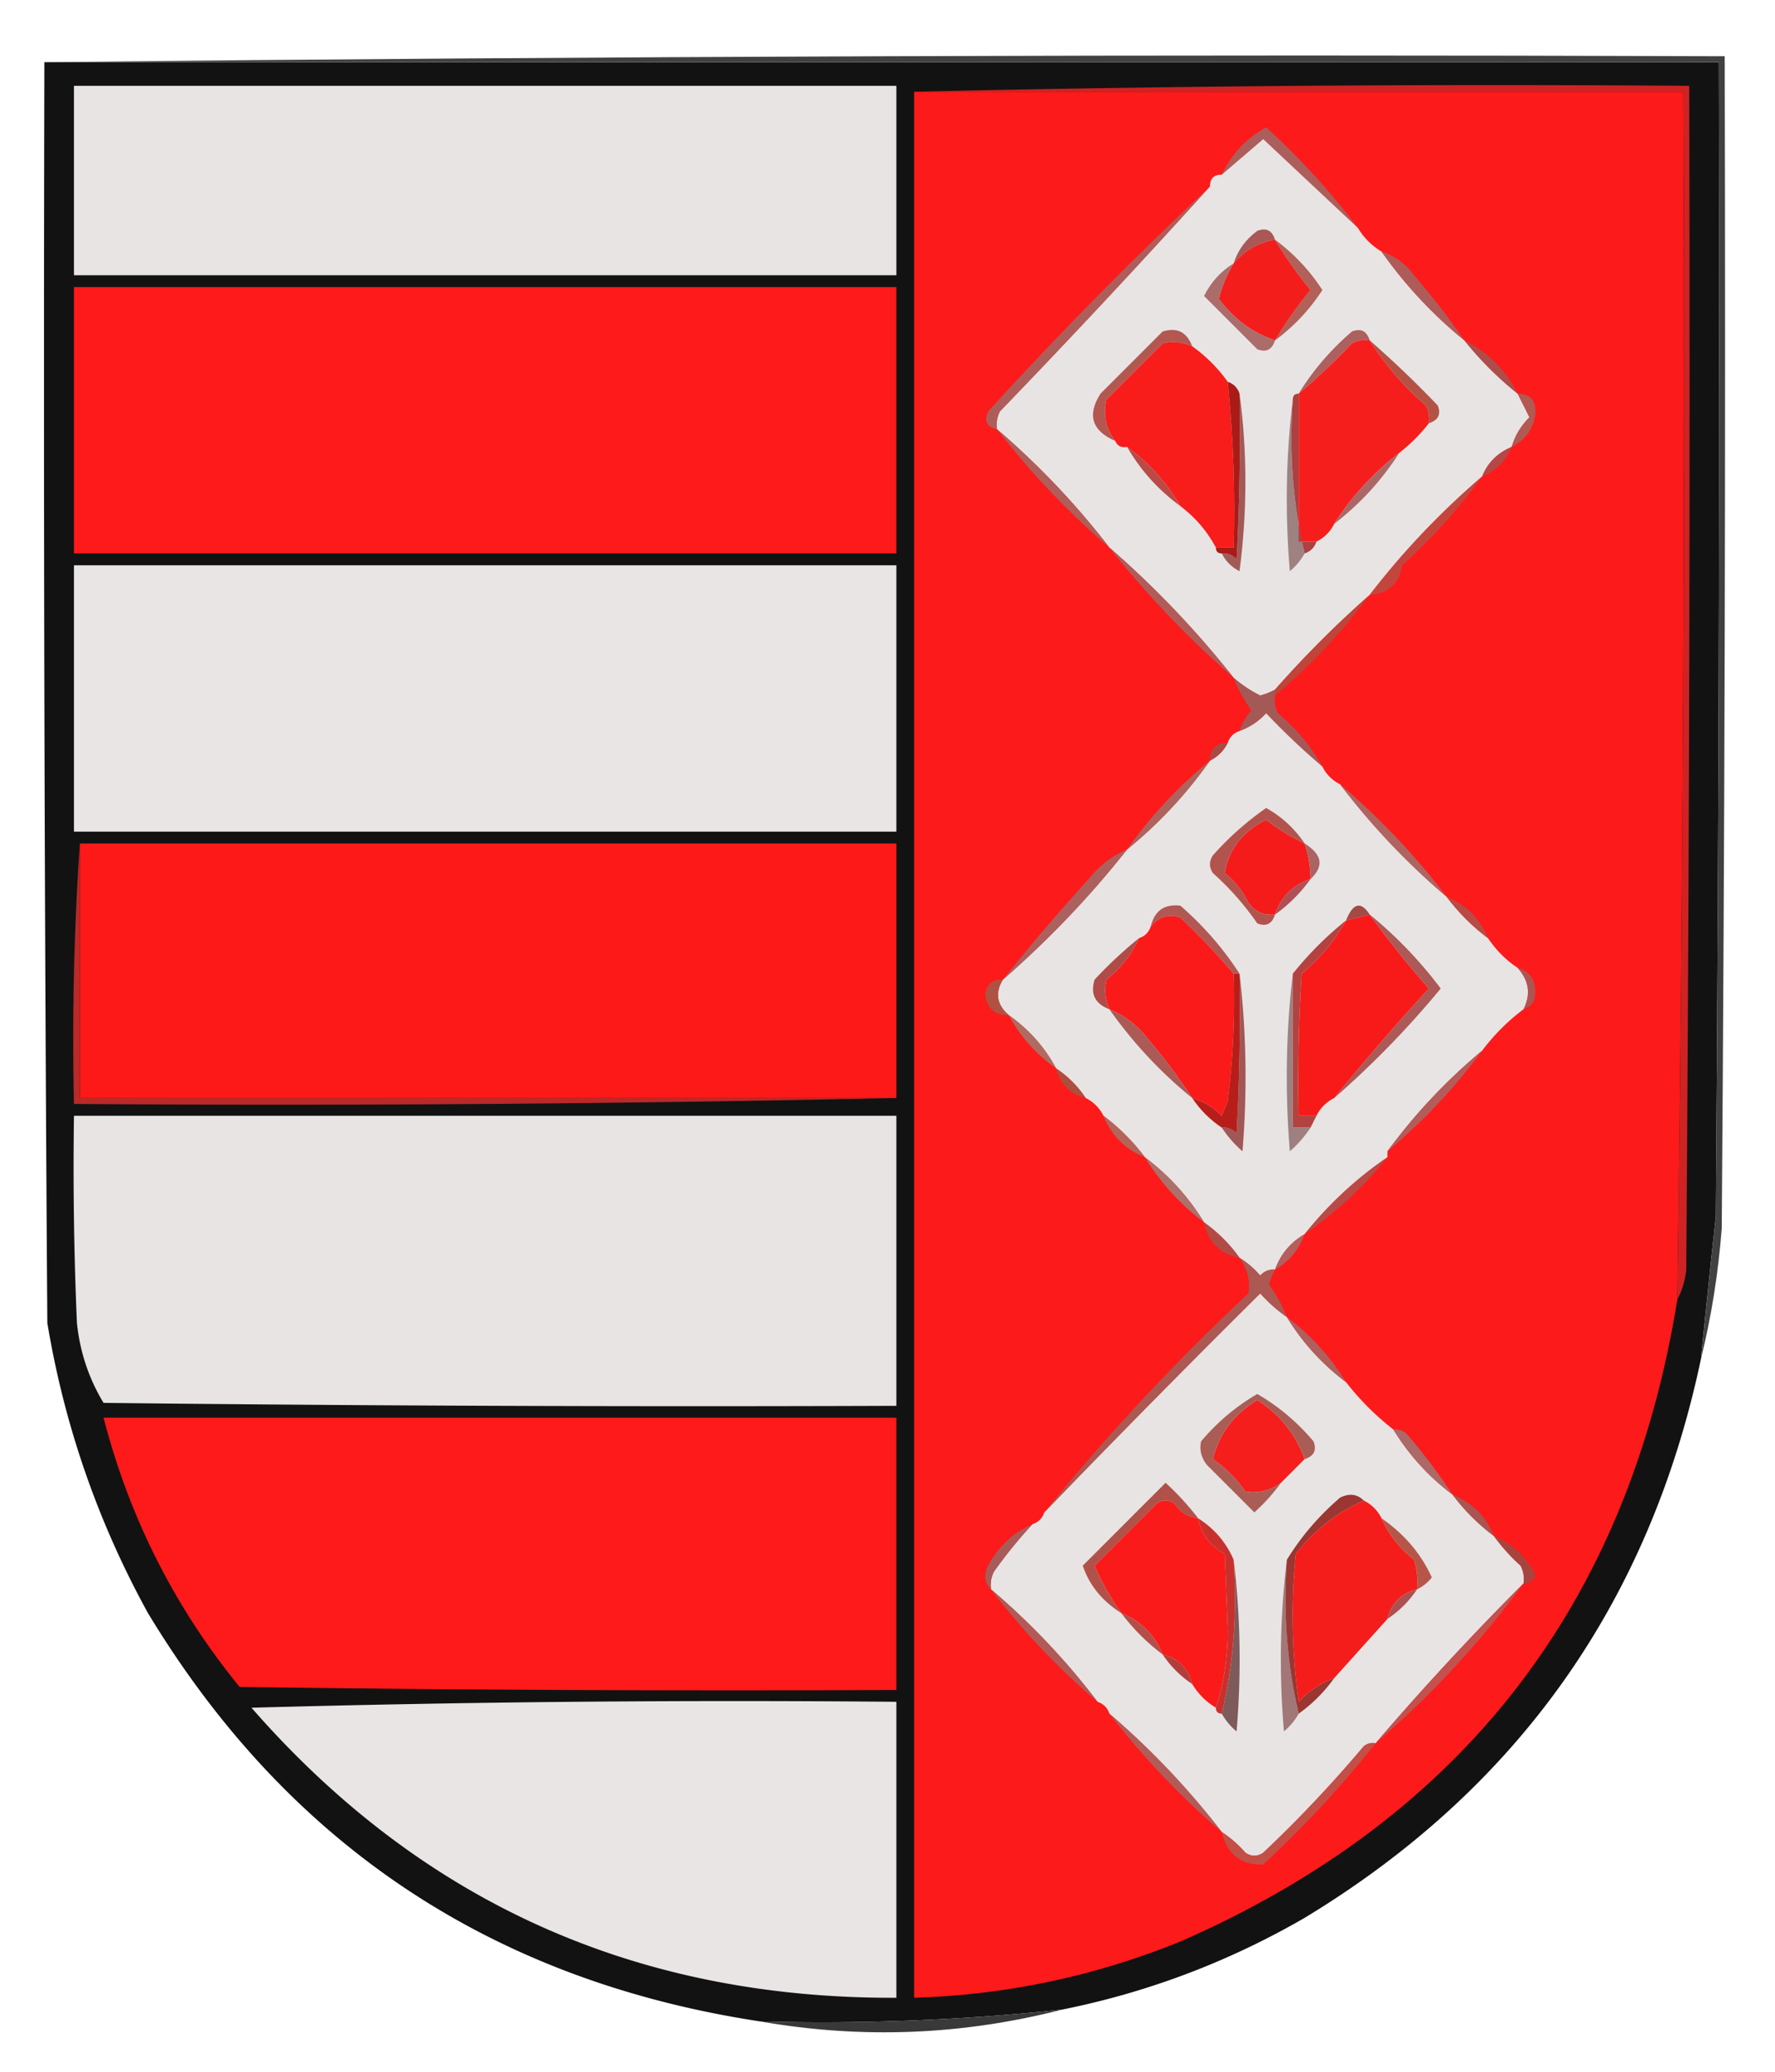 <svg xmlns="http://www.w3.org/2000/svg" width="300" height="350" style="shape-rendering:geometricPrecision;text-rendering:geometricPrecision;image-rendering:optimizeQuality;fill-rule:evenodd;clip-rule:evenodd"><path style="opacity:1" fill="#121212" d="M7.5 10.5h283c.167 65 0 130.001-.5 195a2024.749 2024.749 0 0 0-2.5 24c-8.685 41.214-31.019 72.714-67 94.5-12.844 7.425-26.51 12.592-41 15.5a385.274 385.274 0 0 1-51 2c-45.365-6.891-79.865-29.891-103.5-69-8.454-15.361-14.12-31.694-17-49-.5-70.999-.667-142-.5-213z"/><path style="opacity:1" fill="#414141" d="M7.5 10.5c94.499-1 189.165-1.333 284-1 .167 66 0 132.001-.5 198-.579 7.566-1.745 14.899-3.5 22 .785-7.997 1.618-15.997 2.5-24 .5-64.999.667-130 .5-195H7.5z"/><path style="opacity:1" fill="#e8e4e4" d="M12.5 14.5h139v32h-139v-32z"/><path style="opacity:1" fill="#fd1a1a" d="M154.5 15.5h130c.31 68.014-.024 136.014-1 204-8.28 51.446-36.28 87.612-84 108.5-14.431 5.858-29.431 9.024-45 9.5v-322z"/><path style="opacity:1" fill="#cf2323" d="M154.5 15.5a4290.982 4290.982 0 0 1 131-1c.167 66.668 0 133.334-.5 200-.198 1.882-.698 3.548-1.5 5 .976-67.986 1.31-135.986 1-204h-130z"/><path style="opacity:1" fill="#ab5e5b" d="M229.5 38.5c-5.313-4.978-10.646-9.978-16-15a3117.118 3117.118 0 0 1-7 6c1.608-3.444 4.108-6.11 7.5-8a123.793 123.793 0 0 1 15.5 17z"/><path style="opacity:1" fill="#e8e4e4" d="M229.5 38.5c1 1.667 2.333 3 4 4a74.602 74.602 0 0 0 14 15 57.484 57.484 0 0 0 9 9l2 4c-1.452 1.44-2.452 3.106-3 5-2.411 1.017-4.078 2.684-5 5-7.086 6.082-13.419 12.749-19 20-5.667 5-11 10.333-16 16-.765.423-1.598.757-2.5 1a20.987 20.987 0 0 1-4.5-3 163.308 163.308 0 0 0-21-22 134.42 134.42 0 0 0-19-20 4.934 4.934 0 0 1 .5-3 1594.533 1594.533 0 0 0 35.5-38c0-1.333.667-2 2-2 2.314-1.977 4.647-3.977 7-6 5.354 5.022 10.687 10.022 16 15z"/><path style="opacity:1" fill="#ae5e5a" d="M204.5 31.5a1594.533 1594.533 0 0 1-35.5 38 4.934 4.934 0 0 0-.5 3c-1.725-.343-2.225-1.343-1.5-3a672.902 672.902 0 0 1 37.5-38z"/><path style="opacity:1" fill="#a95856" d="M215.5 40.5c-2.803.461-5.137 1.795-7 4 .703-2.216 2.036-4.049 4-5.5 1.498-.585 2.498-.085 3 1.5z"/><path style="opacity:1" fill="#b16158" d="M215.5 40.5a32.369 32.369 0 0 1 8 8.5 32.369 32.369 0 0 1-8 8.5 71.376 71.376 0 0 1 6-8.5 71.376 71.376 0 0 1-6-8.5z"/><path style="opacity:1" fill="#f31e1c" d="M215.5 40.5a71.376 71.376 0 0 0 6 8.5 71.376 71.376 0 0 0-6 8.5c-3.802-1.279-6.969-3.612-9.5-7 .483-2.037 1.316-4.037 2.5-6 1.863-2.205 4.197-3.539 7-4z"/><path style="opacity:1" fill="#ad5c59" d="M233.5 42.5c2.216.703 4.049 2.036 5.5 4a126.93 126.93 0 0 1 8.5 11 74.602 74.602 0 0 1-14-15z"/><path style="opacity:1" fill="#fe1a1a" d="M12.5 48.5h139v45h-139v-45z"/><path style="opacity:1" fill="#ab6c6a" d="M208.5 44.5c-1.184 1.963-2.017 3.963-2.5 6 2.531 3.388 5.698 5.721 9.5 7-.502 1.585-1.502 2.085-3 1.5l-9-9c1.164-2.328 2.83-4.162 5-5.5z"/><path style="opacity:1" fill="#ab4e4b" d="M247.5 57.5c4 2 7 5 9 9a57.484 57.484 0 0 1-9-9z"/><path style="opacity:1" fill="#ad605e" d="M231.5 57.5a4.932 4.932 0 0 0-3 .5 107.108 107.108 0 0 1-9 8.5c2.393-3.902 5.393-7.402 9-10.5 1.498-.585 2.498-.085 3 1.5z"/><path style="opacity:1" fill="#f61e1c" d="M231.5 57.5c2.56 4.07 5.727 7.737 9.5 11 .483.948.649 1.948.5 3a28.061 28.061 0 0 1-5 5c-4.398 3.395-8.064 7.395-11 12a6.544 6.544 0 0 1-3 3h-3v-25a107.108 107.108 0 0 0 9-8.5 4.932 4.932 0 0 1 3-.5z"/><path style="opacity:1" fill="#b35345" d="M231.5 57.5a177.563 177.563 0 0 1 11.5 11c.585 1.498.085 2.498-1.5 3a4.934 4.934 0 0 0-.5-3c-3.773-3.263-6.94-6.93-9.5-11z"/><path style="opacity:1" fill="#f81c1b" d="M201.5 58.5a25.615 25.615 0 0 1 6 6c.947 9.28 1.28 18.614 1 28h-3c-1.474-2.749-3.474-5.082-6-7a32.3 32.3 0 0 0-9-10c-.992.172-1.658-.162-2-1-1.6-2.071-2.1-4.405-1.5-7l9.5-9.5c1.697-.385 3.363-.218 5 .5z"/><path style="opacity:1" fill="#b15952" d="M256.5 66.5c2.222.059 3.222 1.225 3 3.5-.368 2.534-1.701 4.368-4 5.5.548-1.894 1.548-3.56 3-5l-2-4z"/><path style="opacity:1" fill="#a25a58" d="M209.5 66.5c1.323 9.841 1.323 19.841 0 30-1.355-.688-2.355-1.688-3-3 .996-.086 1.829.248 2.5 1 .5-9.327.666-18.66.5-28z"/><path style="opacity:1" fill="#b05e5a" d="M168.5 72.5a134.42 134.42 0 0 1 19 20 134.42 134.42 0 0 1-19-20z"/><path style="opacity:1" fill="#b35751" d="M201.5 58.5c-1.637-.718-3.303-.885-5-.5l-9.5 9.5c-.6 2.595-.1 4.929 1.5 7-3.965-1.727-4.798-4.394-2.5-8L196.5 56c2.428-.747 4.094.086 5 2.5z"/><path style="opacity:1" fill="#aa1b17" d="M207.5 64.5c1 .333 1.667 1 2 2 .166 9.34 0 18.673-.5 28-.671-.752-1.504-1.086-2.5-1-.667 0-1-.333-1-1h3c.28-9.386-.053-18.72-1-28z"/><path style="opacity:1" fill="#ba4a45" d="M190.5 75.5a32.3 32.3 0 0 1 9 10c-3.734-2.731-6.734-6.064-9-10z"/><path style="opacity:1" fill="#9e8181" d="M218.5 67.5c-.636 9.064.03 17.731 2 26a10.526 10.526 0 0 1-2.5 3c-.825-9.842-.658-19.509.5-29z"/><path style="opacity:1" fill="#b54847" d="M255.5 75.5c-.922 2.316-2.589 3.983-5 5 .922-2.316 2.589-3.983 5-5z"/><path style="opacity:1" fill="#ab6766" d="M236.5 76.5c-2.936 4.605-6.602 8.605-11 12 2.936-4.605 6.602-8.605 11-12z"/><path style="opacity:1" fill="#c3463e" d="M250.5 80.5c-3.9 5.408-8.4 10.408-13.5 15-.493 3.115-2.326 4.781-5.5 5 5.581-7.251 11.914-13.918 19-20z"/><path style="opacity:1" fill="#ad4040" d="M219.5 66.5v25h3c-.333 1-1 1.667-2 2-1.97-8.269-2.636-16.936-2-26 0-.667.333-1 1-1z"/><path style="opacity:1" fill="#b05d5a" d="M187.5 92.5a163.308 163.308 0 0 1 21 22 163.331 163.331 0 0 1-21-22z"/><path style="opacity:1" fill="#e8e5e4" d="M12.5 95.5h139v45h-139v-45z"/><path style="opacity:1" fill="#bf443a" d="M231.5 100.5a96.331 96.331 0 0 1-16 17v-1c5-5.667 10.333-11 16-16z"/><path style="opacity:1" fill="#a45957" d="M208.5 114.5a20.987 20.987 0 0 0 4.5 3 11.123 11.123 0 0 0 2.5-1v1a4.934 4.934 0 0 0 .5 3c3.112 2.601 5.612 5.601 7.5 9a120.087 120.087 0 0 1-9.5-9 11.105 11.105 0 0 1-4.5 3c.404-1.256 1.071-2.423 2-3.5a25.194 25.194 0 0 1-3-5.5z"/><path style="opacity:1" fill="#e8e4e4" d="M223.5 129.5a6.547 6.547 0 0 0 3 3 121.014 121.014 0 0 0 18 19c2 2.667 4.333 5 7 7 1.382 2.049 3.048 3.715 5 5 1.932 2.163 2.265 4.497 1 7-2.667 2-5 4.333-7 7a96.331 96.331 0 0 0-16 17v1c-5.274 3.605-9.941 7.938-14 13-2.414 1.411-4.081 3.411-5 6-.996-.086-1.829.248-2.5 1a14.698 14.698 0 0 0-3.5-3 25.658 25.658 0 0 0-6-6c-2.601-4.271-5.934-7.937-10-11-2-2.667-4.333-5-7-7a6.547 6.547 0 0 0-3-3c-1.333-2-3-3.667-5-5-1.93-3.6-4.597-6.6-8-9-2.031-1.749-2.365-3.749-1-6a163.297 163.297 0 0 0 21-22 74.58 74.58 0 0 0 14-15 6.547 6.547 0 0 0 3-3c.333-1 1-1.667 2-2a11.105 11.105 0 0 0 4.5-3 120.087 120.087 0 0 0 9.5 9z"/><path style="opacity:1" fill="#aa4a47" d="M207.5 125.5a6.547 6.547 0 0 1-3 3c0-2 1-3 3-3z"/><path style="opacity:1" fill="#ae6562" d="M226.5 132.5c6.753 5.749 12.753 12.083 18 19a121.014 121.014 0 0 1-18-19z"/><path style="opacity:1" fill="#ad645e" d="M204.5 128.5a74.58 74.58 0 0 1-14 15 74.824 74.824 0 0 1 14-15z"/><path style="opacity:1" fill="#f51b1b" d="M220.5 142.5a19.22 19.22 0 0 1 1 6c-3 1-5 3-6 6-1.89.203-3.39-.463-4.5-2a14.506 14.506 0 0 0-4-5c.686-4.049 3.02-7.049 7-9a37.76 37.76 0 0 0 6.5 4z"/><path style="opacity:1" fill="#fe1919" d="M13.5 142.5h138v43h-138v-43z"/><path style="opacity:1" fill="#b2544d" d="M220.5 142.5a37.76 37.76 0 0 1-6.5-4c-3.98 1.951-6.314 4.951-7 9a14.506 14.506 0 0 1 4 5c1.11 1.537 2.61 2.203 4.5 2-.502 1.585-1.502 2.085-3 1.5a47.662 47.662 0 0 0-7.5-8.5c-.667-1-.667-2 0-3a50.8 50.8 0 0 1 9-8 18.702 18.702 0 0 1 6.5 6z"/><path style="opacity:1" fill="#ac6364" d="M220.5 142.5c2.978 1.848 3.312 3.848 1 6a19.22 19.22 0 0 0-1-6z"/><path style="opacity:1" fill="#b74b46" d="M244.5 151.5c3.333 1.333 5.667 3.667 7 7-2.667-2-5-4.333-7-7z"/><path style="opacity:1" fill="#af5056" d="M221.5 148.5a25.658 25.658 0 0 1-6 6c1-3 3-5 6-6z"/><path style="opacity:1" fill="#a14a46" d="m231.5 154.5-4 1c1.168-2.969 2.501-3.302 4-1z"/><path style="opacity:1" fill="#b15854" d="M209.5 164.5h-1a120.087 120.087 0 0 0-9-9.5c-1.995-.613-3.662-.113-5 1.5.642-2.653 2.308-3.819 5-3.5 3.939 3.429 7.272 7.263 10 11.5z"/><path style="opacity:1" fill="#fa1a19" d="M208.5 164.5c.244 7.2-.09 14.366-1 21.5l-1 2.5c-1.44-1.452-3.106-2.452-5-3a102.015 102.015 0 0 0-7.5-10c-1.777-2.29-3.944-3.957-6.5-5-.718-1.637-.884-3.303-.5-5 2.43-1.922 4.263-4.255 5.5-7 1-.333 1.667-1 2-2 1.338-1.613 3.005-2.113 5-1.5a120.087 120.087 0 0 1 9 9.5z"/><path style="opacity:1" fill="#f81a19" d="M231.5 154.5a172.352 172.352 0 0 0 10 12.5 409.124 409.124 0 0 0-16 18.5 6.547 6.547 0 0 0-3 3h-3c-.166-8.007 0-16.007.5-24 3.112-2.601 5.612-5.601 7.5-9l4-1z"/><path style="opacity:1" fill="#ac615f" d="M190.5 143.5a163.297 163.297 0 0 1-21 22 336.47 336.47 0 0 1 14.5-17c1.77-2.242 3.937-3.908 6.5-5z"/><path style="opacity:1" fill="#b05243" d="M169.5 165.5c-1.365 2.251-1.031 4.251 1 6-2.349.042-3.682-1.125-4-3.5.248-1.749 1.248-2.582 3-2.5z"/><path style="opacity:1" fill="#b04c48" d="M192.5 158.5c-1.237 2.745-3.07 5.078-5.5 7-.384 1.697-.218 3.363.5 5-2.414-.906-3.247-2.572-2.5-5a72.043 72.043 0 0 1 7.5-7z"/><path style="opacity:1" fill="#a15756" d="M209.5 164.5c1.158 9.825 1.325 19.825.5 30a19.552 19.552 0 0 1-3.5-4c.996-.086 1.829.248 2.5 1 .5-8.994.666-17.994.5-27z"/><path style="opacity:1" fill="#ae5552" d="M256.5 163.5c1.939.514 2.939 1.847 3 4 .047 1.538-.62 2.538-2 3 1.265-2.503.932-4.837-1-7z"/><path style="opacity:1" fill="#ac5957" d="M231.5 154.5a71.02 71.02 0 0 1 12 12.5 157.36 157.36 0 0 1-18 18.5 409.124 409.124 0 0 1 16-18.5 172.352 172.352 0 0 1-10-12.5z"/><path style="opacity:1" fill="#b06b61" d="M170.5 171.5c3.403 2.4 6.07 5.4 8 9-3.403-2.4-6.07-5.4-8-9z"/><path style="opacity:1" fill="#b34340" d="M227.5 155.5c-1.888 3.399-4.388 6.399-7.5 9-.5 7.993-.666 15.993-.5 24h3l-1 2h-3v-26a57.51 57.51 0 0 1 9-9z"/><path style="opacity:1" fill="#ab5a56" d="M187.5 170.5c2.556 1.043 4.723 2.71 6.5 5a102.015 102.015 0 0 1 7.5 10 74.58 74.58 0 0 1-14-15z"/><path style="opacity:1" fill="#b71e1a" d="M208.5 164.5h1c.166 9.006 0 18.006-.5 27-.671-.752-1.504-1.086-2.5-1-2-1.333-3.667-3-5-5 1.894.548 3.56 1.548 5 3l1-2.5c.91-7.134 1.244-14.3 1-21.5z"/><path style="opacity:1" fill="#ac4f3e" d="M178.5 180.5c2 1.333 3.667 3 5 5-2.667-.667-4.333-2.333-5-5z"/><path style="opacity:1" fill="#bb2928" d="M13.5 142.5v43h138a4830.478 4830.478 0 0 1-139 1c-.33-14.843.004-29.51 1-44z"/><path style="opacity:1" fill="#9d807f" d="M218.5 164.5v26h3a19.552 19.552 0 0 1-3.5 4c-.825-10.175-.658-20.175.5-30z"/><path style="opacity:1" fill="#b45c59" d="M250.5 177.5a96.331 96.331 0 0 1-16 17 96.331 96.331 0 0 1 16-17z"/><path style="opacity:1" fill="#e8e4e4" d="M12.5 188.5h139v49c-44.668.167-89.335 0-134-.5-2.49-4.105-3.99-8.605-4.5-13.5a612.94 612.94 0 0 1-.5-35z"/><path style="opacity:1" fill="#b4655b" d="M186.5 188.5c2.667 2 5 4.333 7 7-3.333-1.333-5.667-3.667-7-7z"/><path style="opacity:1" fill="#ad706b" d="M193.5 195.5c4.066 3.063 7.399 6.729 10 11a39.46 39.46 0 0 1-10-11z"/><path style="opacity:1" fill="#b94a46" d="M234.5 195.5c-4.059 5.062-8.726 9.395-14 13 4.059-5.062 8.726-9.395 14-13z"/><path style="opacity:1" fill="#b14b46" d="M203.5 206.5a25.658 25.658 0 0 1 6 6c-3.333-.667-5.333-2.667-6-6z"/><path style="opacity:1" fill="#b35f5d" d="M220.5 208.5c-.919 2.589-2.586 4.589-5 6 .919-2.589 2.586-4.589 5-6z"/><path style="opacity:1" fill="#e8e4e4" d="M217.5 222.5c2.601 4.271 5.934 7.937 10 11 2.333 3 5 5.667 8 8a39.312 39.312 0 0 0 10 11c2 2.667 4.333 5 7 7a31.447 31.447 0 0 0 4.5 5c.483.948.649 1.948.5 3a477.119 477.119 0 0 0-25 27 2.428 2.428 0 0 0-2 .5 216.136 216.136 0 0 1-17 18c-1 .667-2 .667-3 0a19.552 19.552 0 0 0-4-3.5 134.414 134.414 0 0 0-19-20c-.333-1-1-1.667-2-2a121.014 121.014 0 0 0-18-19 4.934 4.934 0 0 1 .5-3 78.986 78.986 0 0 1 6.5-8c1-.333 1.667-1 2-2a2336.513 2336.513 0 0 1 36.5-37 25.14 25.14 0 0 0 4.5 4z"/><path style="opacity:1" fill="#ac5853" d="M209.5 212.5c1.294.79 2.461 1.79 3.5 3 .671-.752 1.504-1.086 2.5-1a11.123 11.123 0 0 0-1 2.5 25.194 25.194 0 0 1 3 5.5 25.14 25.14 0 0 1-4.5-4 2336.513 2336.513 0 0 0-36.5 37 360.085 360.085 0 0 1 34.5-37c.322-2.189-.178-4.189-1.5-6z"/><path style="opacity:1" fill="#ad605d" d="M217.5 222.5a39.46 39.46 0 0 1 10 11c-4.066-3.063-7.399-6.729-10-11z"/><path style="opacity:1" fill="#f51e1d" d="m220.5 246.5-4 4c-1.811 1.322-3.811 1.822-6 1.5-1.5-2.167-3.333-4-5.5-5.5.988-4.196 3.488-7.53 7.5-10 3.863 2.513 6.529 5.847 8 10z"/><path style="opacity:1" fill="#aa5d55" d="M220.5 246.5c-1.471-4.153-4.137-7.487-8-10-4.012 2.47-6.512 5.804-7.5 10 2.167 1.5 4 3.333 5.5 5.5 2.189.322 4.189-.178 6-1.5a31.447 31.447 0 0 1-4.5 5l-8-8c-.982-1.259-1.315-2.592-1-4 2.754-3.262 5.921-5.929 9.5-8 3.579 2.071 6.746 4.738 9.5 8 .585 1.498.085 2.498-1.5 3z"/><path style="opacity:1" fill="#fe1a1a" d="M17.5 239.5h134v46c-37.002.167-74.001 0-111-.5-10.97-13.441-18.638-28.608-23-45.5z"/><path style="opacity:1" fill="#ab6967" d="M235.5 241.5c.996-.086 1.829.248 2.5 1a102.015 102.015 0 0 1 7.5 10 39.312 39.312 0 0 1-10-11z"/><path style="opacity:1" fill="#a85653" d="M245.5 252.5c3.333 1.333 5.667 3.667 7 7-2.667-2-5-4.333-7-7z"/><path style="opacity:1" fill="#b05249" d="M202.5 256.5c-1.696-.185-3.029-1.019-4-2.5-1-.667-2-.667-3 0L185 264.5c1.169 2.715 2.669 5.382 4.5 8-3.219-2.028-5.386-4.695-6.5-8l14-14a46.081 46.081 0 0 1 5.5 6z"/><path style="opacity:1" fill="#fa1a19" d="M202.5 256.5c.52 2.693 2.02 4.693 4.5 6l.5 13c-.008 4.722-.675 9.055-2 13-1.639-.973-2.973-2.306-4-4-.667-2.667-2.333-4.333-5-5-1.333-3.333-3.667-5.667-7-7-1.831-2.618-3.331-5.285-4.5-8l10.5-10.5c1-.667 2-.667 3 0 .971 1.481 2.304 2.315 4 2.5z"/><path style="opacity:1" fill="#f51d1b" d="M230.5 253.5a6.547 6.547 0 0 1 3 3c1.213 2.725 3.046 5.059 5.5 7a12.93 12.93 0 0 1 .5 5c-2.667.667-4.333 2.333-5 5a6708.16 6708.16 0 0 0-9 10c-2.286.816-4.286 2.15-6 4a104.718 104.718 0 0 1-.5-25c3.185-4.041 7.019-7.041 11.5-9z"/><path style="opacity:1" fill="#b65649" d="M233.5 256.5c3.873 2.686 6.706 6.019 8.5 10-.708.881-1.542 1.547-2.5 2a12.93 12.93 0 0 0-.5-5c-2.454-1.941-4.287-4.275-5.5-7z"/><path style="opacity:1" fill="#a84440" d="M252.5 259.5c3.108 1.273 5.441 3.439 7 6.5-.336 1.03-1.003 1.53-2 1.5a4.934 4.934 0 0 0-.5-3 31.447 31.447 0 0 1-4.5-5z"/><path style="opacity:1" fill="#a17777" d="M217.5 263.5c-.636 9.065.03 17.731 2 26a10.515 10.515 0 0 1-2.5 3c-.825-9.842-.658-19.509.5-29z"/><path style="opacity:1" fill="#9b3632" d="M230.5 253.5c-4.481 1.959-8.315 4.959-11.5 9a104.718 104.718 0 0 0 .5 25c1.714-1.85 3.714-3.184 6-4a25.658 25.658 0 0 1-6 6c-1.97-8.269-2.636-16.935-2-26 2.393-3.902 5.393-7.402 9-10.5 1.566-.765 2.899-.598 4 .5z"/><path style="opacity:1" fill="#a85c59" d="M174.5 257.5a78.986 78.986 0 0 0-6.5 8 4.934 4.934 0 0 0-.5 3c-1.098-1.101-1.265-2.434-.5-4 1.736-3.239 4.236-5.573 7.5-7z"/><path style="opacity:1" fill="#7d5b5a" d="M208.5 263.5c1.158 9.491 1.325 19.158.5 29a10.515 10.515 0 0 1-2.5-3c1.97-8.269 2.636-16.935 2-26z"/><path style="opacity:1" fill="#b05b58" d="M167.5 268.5a121.014 121.014 0 0 1 18 19 121.014 121.014 0 0 1-18-19z"/><path style="opacity:1" fill="#b44e4a" d="M189.5 272.5c3.333 1.333 5.667 3.667 7 7-2.667-2-5-4.333-7-7z"/><path style="opacity:1" fill="#ac5051" d="M239.5 268.5c-1.333 2-3 3.667-5 5 .667-2.667 2.333-4.333 5-5z"/><path style="opacity:1" fill="#b13e3a" d="M196.5 279.5c2.667.667 4.333 2.333 5 5-2-1.333-3.667-3-5-5z"/><path style="opacity:1" fill="#c3514d" d="M257.5 267.5c-7.237 9.908-15.57 18.908-25 27a477.119 477.119 0 0 1 25-27z"/><path style="opacity:1" fill="#c9302d" d="M202.5 256.5c2.743 1.739 4.743 4.073 6 7 .636 9.065-.03 17.731-2 26-.667 0-1-.333-1-1 1.325-3.945 1.992-8.278 2-13l-.5-13c-2.48-1.307-3.98-3.307-4.5-6z"/><path style="opacity:1" fill="#e8e5e4" d="M42.5 288.5a2971.312 2971.312 0 0 1 109-1v50c-43.947.186-80.28-16.147-109-49z"/><path style="opacity:1" fill="#b25c59" d="M187.5 289.5a134.414 134.414 0 0 1 19 20 134.414 134.414 0 0 1-19-20z"/><path style="opacity:1" fill="#c25047" d="M232.5 294.5a182.818 182.818 0 0 1-19 20.5c-3.758.108-6.091-1.725-7-5.5a19.552 19.552 0 0 1 4 3.5c1 .667 2 .667 3 0a216.136 216.136 0 0 0 17-18 2.428 2.428 0 0 1 2-.5z"/><path style="opacity:1" fill="#393939" d="M179.5 339.5c-16.872 4.328-33.872 4.994-51 2 17.064.46 34.064-.207 51-2z"/></svg>